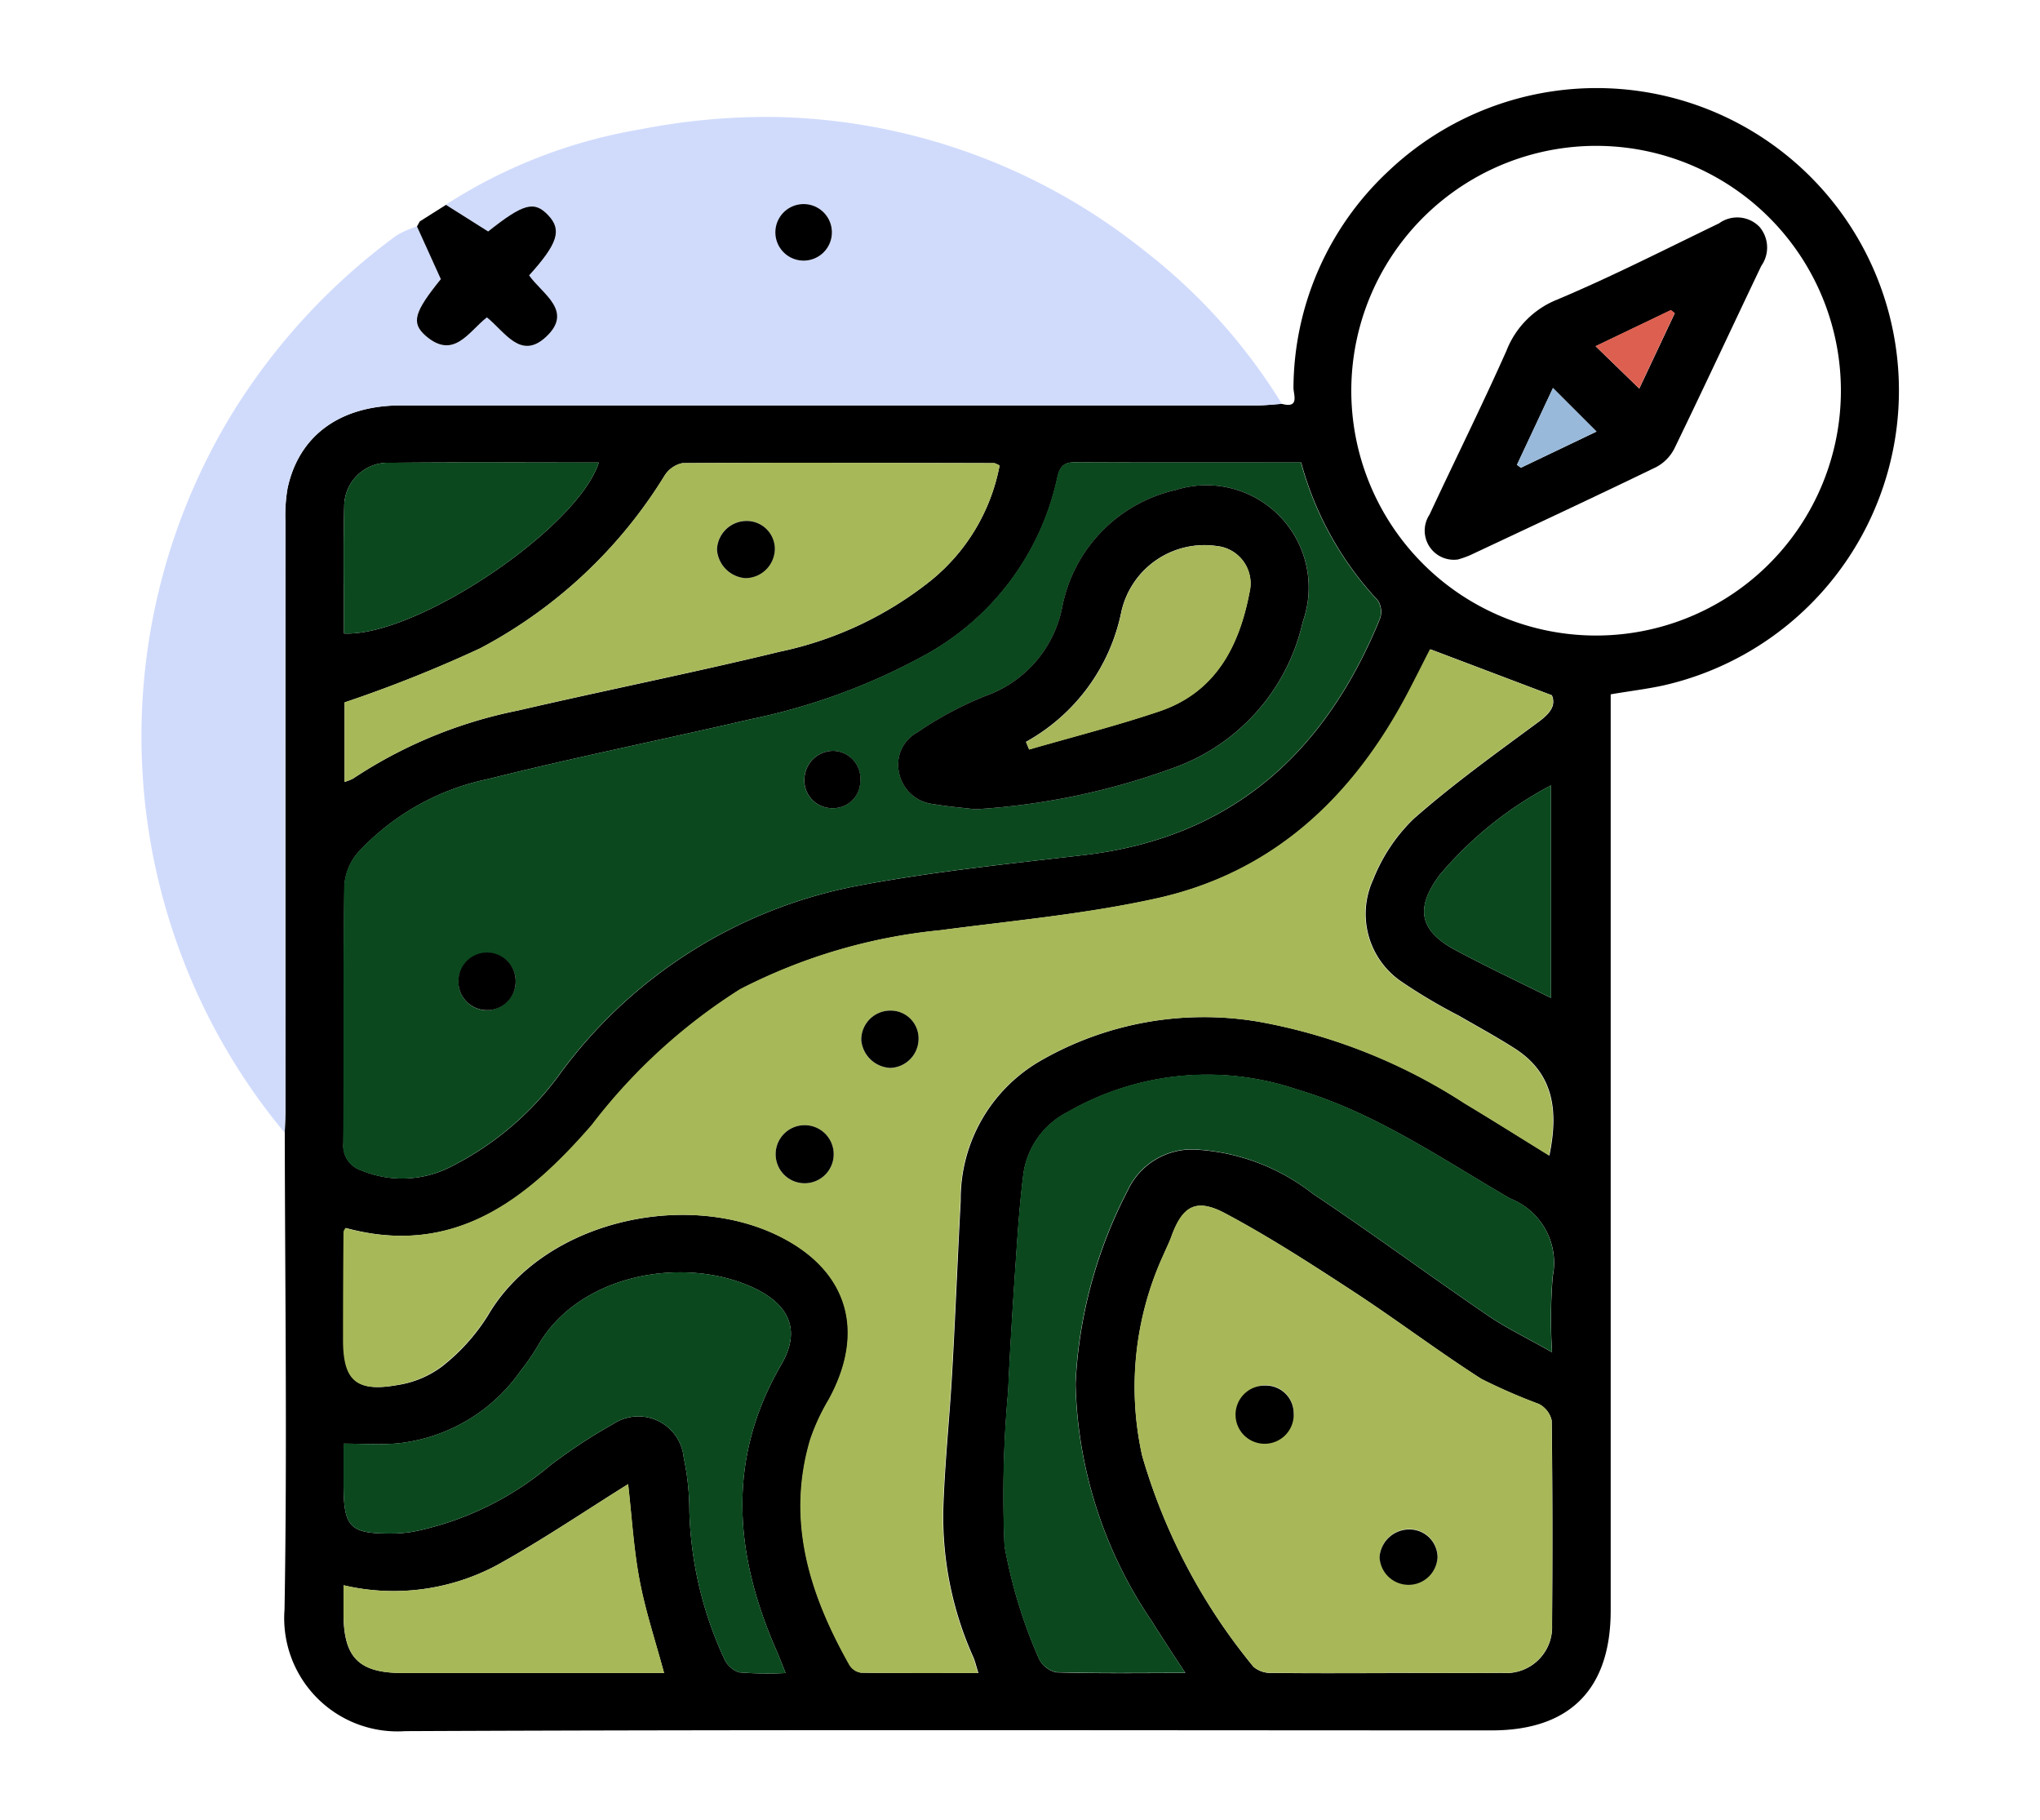 <svg xmlns="http://www.w3.org/2000/svg" width="74" height="66" viewBox="0 0 74 66"><g transform="translate(9624 8402)"><rect width="74" height="66" transform="translate(-9624 -8402)" fill="none"/><g transform="translate(-9654.628 -8445.482)"><g transform="translate(35.745 46.693)"><path d="M97.344,58.129c.662.181.418-.347.423-.593A10.813,10.813,0,0,1,101.2,49.7a10.968,10.968,0,1,1,9.974,18.644c-.6.13-1.2.2-1.9.32v.866q0,16.18,0,32.36c0,2.856-1.482,4.35-4.316,4.35-13.136,0-26.272-.032-39.408.027a4.108,4.108,0,0,1-4.382-4.412c.1-5.761.018-11.525.009-17.287.009-.28.024-.559.024-.839q0-10.664,0-21.328a5.829,5.829,0,0,1,.08-1.215c.412-1.913,1.911-3,4.112-3q15.522,0,31.044,0c.3,0,.606-.037.91-.056m5.395,8.908c.026-.027,0-.012-.008.01-.267.521-.527,1.046-.8,1.564-1.983,3.767-4.871,6.508-9.1,7.449-2.574.572-5.225.81-7.847,1.157a20.11,20.11,0,0,0-7.277,2.142,20.646,20.646,0,0,0-5.377,4.921c-2.335,2.69-4.994,4.808-8.936,3.739-.026.057-.065.1-.065.149q-.013,1.95-.018,3.9c0,1.483.469,1.913,1.96,1.645a3.589,3.589,0,0,0,1.6-.666A7.186,7.186,0,0,0,68.543,91.2c1.975-3.385,7.015-4.54,10.42-2.958,2.619,1.217,3.344,3.462,1.955,6a7.572,7.572,0,0,0-.671,1.452c-.875,2.954-.017,5.624,1.426,8.18a.592.592,0,0,0,.413.274c1.393.02,2.787.012,4.253.012-.082-.257-.119-.426-.187-.582a12.437,12.437,0,0,1-1.087-5.348c.05-1.651.228-3.3.321-4.95.118-2.085.2-4.172.311-6.258a5.784,5.784,0,0,1,2.9-5.07,11.9,11.9,0,0,1,7.9-1.417,20.309,20.309,0,0,1,7.482,2.963c1.018.611,2.022,1.244,3.072,1.893.33-1.612.172-2.973-1.264-3.889-.662-.423-1.356-.8-2.035-1.192a19.906,19.906,0,0,1-2.092-1.244,2.97,2.97,0,0,1-1-3.684,6.275,6.275,0,0,1,1.465-2.2c1.428-1.257,2.983-2.374,4.517-3.505.428-.315.659-.6.5-.979l-4.39-1.662m-4.7-6.781c-2.792,0-5.494.006-8.2-.007-.412,0-.559.149-.648.552a9.658,9.658,0,0,1-4.911,6.5,22.616,22.616,0,0,1-6.22,2.267c-3.17.736-6.363,1.379-9.519,2.169a8.876,8.876,0,0,0-4.72,2.665,2.058,2.058,0,0,0-.494,1.21c-.04,3.109-.009,6.22-.035,9.33a.938.938,0,0,0,.645.986,3.871,3.871,0,0,0,3.322-.165,10.949,10.949,0,0,0,3.909-3.36,17.426,17.426,0,0,1,10.735-6.786c2.72-.516,5.486-.8,8.239-1.121,5.378-.624,8.767-3.712,10.75-8.568a.768.768,0,0,0-.077-.673,11.869,11.869,0,0,1-2.782-5m3.075,43.9c1.4,0,2.806.013,4.209,0a1.664,1.664,0,0,0,1.818-1.729c.018-2.474.018-4.948-.013-7.422a.889.889,0,0,0-.465-.6,20.721,20.721,0,0,1-2.085-.909c-1.587-1.016-3.093-2.157-4.671-3.188-1.511-.987-3.033-1.971-4.623-2.817-1.061-.565-1.551-.262-1.955.851-.078.215-.183.42-.272.631a11.5,11.5,0,0,0-.783,7.312,21.419,21.419,0,0,0,4.037,7.651.948.948,0,0,0,.671.221c1.377.02,2.755.01,4.133.009M99.865,57.566a8.88,8.88,0,1,0,9.08-8.792,8.886,8.886,0,0,0-9.08,8.792m7.283,34.955a19.133,19.133,0,0,1,.024-2.744,2.5,2.5,0,0,0-1.539-2.823c-2.51-1.455-4.9-3.119-7.727-3.954a10.147,10.147,0,0,0-8.329.815,2.978,2.978,0,0,0-1.6,2.209c-.137,1.057-.208,2.123-.28,3.187-.107,1.573-.209,3.147-.278,4.722a41.479,41.479,0,0,0-.131,5.624,17.959,17.959,0,0,0,1.233,4.051.918.918,0,0,0,.644.528c1.516.047,3.034.024,4.68.024-.456-.7-.848-1.289-1.22-1.887a15.919,15.919,0,0,1-2.76-8.6,16.89,16.89,0,0,1,1.894-7.017,2.564,2.564,0,0,1,2.488-1.477,7.566,7.566,0,0,1,4.224,1.6c2.139,1.427,4.211,2.955,6.334,4.406.684.468,1.442.829,2.35,1.344M87.106,60.365a1.04,1.04,0,0,0-.189-.086c-3.771-.009-7.542-.024-11.312,0a1.007,1.007,0,0,0-.661.472,17.383,17.383,0,0,1-6.676,6.244,48.213,48.213,0,0,1-4.922,1.963v2.883a1.692,1.692,0,0,0,.316-.126,16.742,16.742,0,0,1,5.961-2.46c3.169-.734,6.36-1.372,9.521-2.139a13.08,13.08,0,0,0,5.479-2.585,7.051,7.051,0,0,0,2.483-4.163m-7.76,43.794c-.136-.337-.222-.567-.32-.791-1.539-3.492-1.845-6.949.164-10.4.715-1.23.313-2.19-1.074-2.814-2.511-1.131-6.253-.46-7.741,2.106a8.311,8.311,0,0,1-.649.945,6.226,6.226,0,0,1-4.477,2.625c-.618.051-1.244.008-1.939.008v1.427c0,1.653.211,1.857,1.91,1.831a5.584,5.584,0,0,0,.607-.063,11.147,11.147,0,0,0,4.97-2.4,19.477,19.477,0,0,1,2.294-1.509,1.653,1.653,0,0,1,2.557,1.218,9.338,9.338,0,0,1,.206,1.969,13.61,13.61,0,0,0,1.257,5.314.918.918,0,0,0,.546.508,12.762,12.762,0,0,0,1.69.024M73.63,97.31c-1.6,1-3.136,2.042-4.754,2.936a7.951,7.951,0,0,1-5.568.73c0,.377,0,.7,0,1.024,0,1.605.554,2.158,2.155,2.16q3.362,0,6.723,0h2.747c-.315-1.17-.677-2.255-.888-3.368-.215-1.136-.281-2.3-.415-3.482M63.324,66.458c2.644.122,8.479-3.817,9.244-6.2-2.534,0-5.056-.016-7.578.009a1.585,1.585,0,0,0-1.654,1.484c-.043,1.55-.012,3.1-.012,4.708m43.785,5.507a13.488,13.488,0,0,0-4.033,3.242c-.9,1.2-.753,2.024.561,2.729,1.135.608,2.3,1.156,3.471,1.738Z" transform="translate(-55.964 -46.693)"/><path d="M77.125,62.124c-.3.02-.607.056-.91.056q-15.522,0-31.044,0c-2.2,0-3.7,1.087-4.113,3a5.825,5.825,0,0,0-.079,1.215q-.007,10.664,0,21.328c0,.28-.016.559-.024.839A22.488,22.488,0,0,1,39.132,62.34a22.956,22.956,0,0,1,5.879-6.323,3.48,3.48,0,0,1,.743-.327l.867,1.911c-.951,1.178-1.1,1.58-.551,2.055,1.017.888,1.562-.157,2.222-.667.655.524,1.221,1.553,2.132.718,1.037-.951-.142-1.575-.6-2.242,1.042-1.153,1.193-1.644.7-2.172-.511-.547-.9-.438-2.187.58L46.8,54.9a18.745,18.745,0,0,1,7.046-2.73,23.893,23.893,0,0,1,4.832-.451,22.1,22.1,0,0,1,13.44,4.833,20.814,20.814,0,0,1,5.007,5.568M59.8,56.929a1.025,1.025,0,1,0-.033-2.05,1.025,1.025,0,1,0,.033,2.05" transform="translate(-35.745 -50.688)" fill="#d0dbfc"/><path d="M85.734,67.312l1.535.969c1.284-1.018,1.676-1.127,2.187-.58.493.528.342,1.019-.7,2.172.46.667,1.639,1.292.6,2.242-.911.835-1.477-.194-2.132-.718-.66.51-1.2,1.554-2.222.667-.544-.475-.4-.877.551-2.055L84.688,68.1h0l.1-.183.95-.6" transform="translate(-74.679 -63.097)"/><path d="M84.785,70.27l-.1.183.1-.183" transform="translate(-74.679 -65.45)" fill="#d0dbfc"/><path d="M111.108,146.159l4.389,1.661c.164.377-.067.664-.5.979-1.534,1.132-3.089,2.248-4.517,3.506a6.272,6.272,0,0,0-1.465,2.2,2.97,2.97,0,0,0,1,3.684,19.915,19.915,0,0,0,2.092,1.244c.679.4,1.373.769,2.035,1.192,1.435.916,1.593,2.277,1.264,3.889-1.051-.648-2.055-1.282-3.072-1.893a20.308,20.308,0,0,0-7.482-2.963,11.9,11.9,0,0,0-7.9,1.417,5.784,5.784,0,0,0-2.9,5.07c-.112,2.085-.193,4.173-.311,6.258-.093,1.651-.271,3.3-.321,4.949a12.442,12.442,0,0,0,1.086,5.348c.067.156.105.325.187.582-1.466,0-2.86.008-4.253-.012a.592.592,0,0,1-.413-.274c-1.443-2.556-2.3-5.226-1.426-8.18a7.566,7.566,0,0,1,.671-1.452c1.39-2.533.665-4.778-1.954-6-3.406-1.582-8.445-.428-10.42,2.957a7.188,7.188,0,0,1-1.678,1.848,3.591,3.591,0,0,1-1.6.666c-1.491.268-1.963-.161-1.96-1.645q0-1.951.017-3.9c0-.046.039-.092.065-.149,3.942,1.07,6.6-1.048,8.936-3.739a20.648,20.648,0,0,1,5.377-4.921,20.108,20.108,0,0,1,7.277-2.143c2.622-.346,5.272-.585,7.846-1.157,4.231-.941,7.118-3.682,9.1-7.449.273-.518.533-1.043.8-1.564.011-.022.035-.037.009-.01M88.38,165.518a1.053,1.053,0,1,0-.014-2.105,1.053,1.053,0,0,0,.014,2.105m3.121-6.261a1.055,1.055,0,0,0-1.044,1.072,1.107,1.107,0,0,0,1.051,1.007,1.059,1.059,0,0,0,1.026-1.014,1.01,1.01,0,0,0-1.034-1.064" transform="translate(-64.334 -125.815)" fill="#a7b859"/><path d="M106.355,113.016a11.865,11.865,0,0,0,2.782,5,.768.768,0,0,1,.077.673c-1.984,4.855-5.373,7.943-10.751,8.568-2.753.32-5.52.6-8.239,1.121a17.427,17.427,0,0,0-10.735,6.786,10.948,10.948,0,0,1-3.909,3.36,3.871,3.871,0,0,1-3.322.166.939.939,0,0,1-.645-.986c.026-3.11-.006-6.22.035-9.33a2.059,2.059,0,0,1,.494-1.21,8.876,8.876,0,0,1,4.72-2.665c3.156-.79,6.349-1.433,9.519-2.169A22.618,22.618,0,0,0,92.6,120.06a9.658,9.658,0,0,0,4.911-6.5c.089-.4.236-.554.648-.552,2.7.013,5.4.007,8.2.007M94.54,125.594a25.352,25.352,0,0,0,7.23-1.515,7.321,7.321,0,0,0,4.653-5.279,3.709,3.709,0,0,0-4.6-4.788,5.411,5.411,0,0,0-4.126,4.26,4.286,4.286,0,0,1-2.77,3.206,12.822,12.822,0,0,0-2.484,1.326,1.337,1.337,0,0,0-.652,1.512,1.419,1.419,0,0,0,1.242,1.091c.5.087,1.007.127,1.511.187m-16.671,6.272a1.039,1.039,0,1,0-1.113,1.017,1.075,1.075,0,0,0,1.113-1.017m12.5-7.331a1.01,1.01,0,0,0-.977-1.059,1.047,1.047,0,0,0-1.053.994,1.006,1.006,0,0,0,1.025,1.083.979.979,0,0,0,1-1.018" transform="translate(-64.282 -99.454)" fill="#0b481e"/><path d="M221.1,261.839c-1.378,0-2.755.01-4.133-.01a.945.945,0,0,1-.671-.221,21.406,21.406,0,0,1-4.037-7.651,11.5,11.5,0,0,1,.783-7.312c.09-.211.195-.416.273-.631.4-1.112.894-1.415,1.954-.851,1.591.847,3.112,1.831,4.623,2.817,1.578,1.031,3.084,2.172,4.671,3.188a20.676,20.676,0,0,0,2.085.909.89.89,0,0,1,.465.6c.031,2.473.031,4.948.013,7.422a1.663,1.663,0,0,1-1.818,1.729c-1.4.018-2.806,0-4.209,0m-3.34-9.435a1.007,1.007,0,0,0-1.035-.991,1.015,1.015,0,1,0,1.035.991m5.217,5.265a1.016,1.016,0,0,0-.985-1.039,1.082,1.082,0,0,0-1.117,1,1.052,1.052,0,0,0,2.1.037" transform="translate(-175.947 -204.372)" fill="#a8b859"/><path d="M208.567,231.778c-.909-.515-1.666-.876-2.351-1.344-2.123-1.452-4.195-2.98-6.334-4.406a7.565,7.565,0,0,0-4.224-1.6,2.565,2.565,0,0,0-2.488,1.477,16.893,16.893,0,0,0-1.894,7.017,15.917,15.917,0,0,0,2.76,8.6c.372.6.764,1.183,1.22,1.887-1.646,0-3.164.022-4.68-.024a.919.919,0,0,1-.644-.528,17.97,17.97,0,0,1-1.233-4.051,41.479,41.479,0,0,1,.132-5.624c.069-1.575.171-3.149.278-4.722.072-1.064.143-2.13.28-3.187a2.979,2.979,0,0,1,1.6-2.209,10.147,10.147,0,0,1,8.33-.814c2.827.834,5.217,2.5,7.727,3.954a2.5,2.5,0,0,1,1.539,2.823,19.129,19.129,0,0,0-.024,2.744" transform="translate(-157.382 -185.95)" fill="#0b481e"/><path d="M95.619,113.188a7.052,7.052,0,0,1-2.483,4.163,13.082,13.082,0,0,1-5.479,2.585c-3.16.767-6.352,1.4-9.521,2.139a16.746,16.746,0,0,0-5.962,2.461,1.68,1.68,0,0,1-.316.126v-2.883a48.17,48.17,0,0,0,4.921-1.963,17.381,17.381,0,0,0,6.676-6.244,1.009,1.009,0,0,1,.661-.472c3.771-.022,7.542-.006,11.312,0a1.081,1.081,0,0,1,.189.086m-8.152,3.026a1.021,1.021,0,0,0-1.017-1.015,1.077,1.077,0,0,0-1.083,1.04,1.116,1.116,0,0,0,1.028,1.034,1.072,1.072,0,0,0,1.071-1.059" transform="translate(-64.477 -99.516)" fill="#a7b859"/><path d="M87.712,271.236a12.723,12.723,0,0,1-1.69-.024.917.917,0,0,1-.546-.508,13.607,13.607,0,0,1-1.257-5.314,9.353,9.353,0,0,0-.206-1.969,1.653,1.653,0,0,0-2.557-1.218,19.472,19.472,0,0,0-2.294,1.509,11.149,11.149,0,0,1-4.97,2.4,5.644,5.644,0,0,1-.607.063c-1.7.026-1.91-.178-1.91-1.831v-1.427c.695,0,1.321.043,1.939-.008a6.226,6.226,0,0,0,4.477-2.625,8.335,8.335,0,0,0,.649-.945c1.488-2.566,5.23-3.237,7.741-2.106,1.388.625,1.79,1.585,1.074,2.814-2.008,3.453-1.7,6.91-.164,10.4.1.224.184.454.32.791" transform="translate(-64.33 -213.77)" fill="#0b481e"/><path d="M82,294.311c.135,1.182.2,2.346.416,3.482.21,1.113.572,2.2.888,3.368H80.552q-3.362,0-6.723,0c-1.6,0-2.15-.555-2.155-2.16,0-.323,0-.646,0-1.024a7.949,7.949,0,0,0,5.568-.73c1.617-.894,3.152-1.938,4.753-2.936" transform="translate(-64.329 -243.694)" fill="#a7b859"/><path d="M71.71,119.232c0-1.605-.03-3.157.012-4.708a1.585,1.585,0,0,1,1.654-1.484c2.522-.025,5.044-.009,7.578-.009-.765,2.383-6.6,6.322-9.244,6.2" transform="translate(-64.35 -99.467)" fill="#0b481e"/><path d="M268.018,170.324v7.709c-1.169-.582-2.337-1.13-3.471-1.738-1.315-.7-1.465-1.529-.561-2.729a13.489,13.489,0,0,1,4.033-3.242" transform="translate(-216.874 -145.052)" fill="#0b481e"/><path d="M149.293,69.241a1.025,1.025,0,1,1-.033-2.05,1.025,1.025,0,1,1,.033,2.05" transform="translate(-125.242 -63)"/><path d="M149.287,232.723a1.053,1.053,0,0,1-.014-2.105,1.053,1.053,0,1,1,.014,2.105" transform="translate(-125.24 -193.02)"/><path d="M164.584,210.288a1.01,1.01,0,0,1,1.034,1.064,1.059,1.059,0,0,1-1.026,1.014,1.107,1.107,0,0,1-1.051-1.007,1.055,1.055,0,0,1,1.044-1.072" transform="translate(-137.416 -176.846)"/><path d="M172.88,128.98c-.5-.061-1.011-.1-1.511-.188a1.418,1.418,0,0,1-1.242-1.091,1.336,1.336,0,0,1,.652-1.511,12.809,12.809,0,0,1,2.484-1.326,4.286,4.286,0,0,0,2.77-3.206,5.411,5.411,0,0,1,4.126-4.26,3.709,3.709,0,0,1,4.6,4.788,7.321,7.321,0,0,1-4.653,5.279,25.366,25.366,0,0,1-7.23,1.515m1.846-2.442.113.272c1.575-.457,3.169-.86,4.722-1.384,2.041-.69,2.9-2.359,3.274-4.327a1.361,1.361,0,0,0-1.179-1.666,3.089,3.089,0,0,0-3.476,2.4,6.982,6.982,0,0,1-3.454,4.7" transform="translate(-142.621 -102.84)"/><path d="M94.129,201.026a1.039,1.039,0,1,1-2.077-.063,1.039,1.039,0,1,1,2.077.063" transform="translate(-80.541 -168.614)"/><path d="M155.466,165.267a.979.979,0,0,1-1,1.018,1.006,1.006,0,0,1-1.025-1.083,1.047,1.047,0,0,1,1.053-.994,1.01,1.01,0,0,1,.977,1.059" transform="translate(-129.377 -140.186)"/><path d="M232.067,277.809a1.055,1.055,0,1,1-1.035-.991,1.007,1.007,0,0,1,1.035.991" transform="translate(-190.257 -229.776)"/><path d="M257.614,303.369a1.052,1.052,0,0,1-2.1-.037,1.082,1.082,0,0,1,1.117-1,1.016,1.016,0,0,1,.985,1.039" transform="translate(-210.588 -250.072)"/><path d="M264.816,81.991a1.056,1.056,0,0,1-1.008-1.631c.924-1.983,1.9-3.942,2.789-5.94a3.277,3.277,0,0,1,1.842-1.857c1.991-.839,3.92-1.824,5.868-2.764a1.124,1.124,0,0,1,1.467.123,1.152,1.152,0,0,1,.068,1.417c-1.05,2.2-2.081,4.418-3.147,6.614a1.556,1.556,0,0,1-.661.682c-2.243,1.086-4.5,2.139-6.759,3.2a3.592,3.592,0,0,1-.458.159m3.468-6.224-1.306,2.786.143.106,2.742-1.312-1.58-1.58m3.132.021,1.287-2.732-.141-.111-2.73,1.306,1.585,1.538" transform="translate(-217.069 -64.908)"/><path d="M140.041,124.428a1.072,1.072,0,0,1-1.071,1.059,1.116,1.116,0,0,1-1.028-1.034,1.077,1.077,0,0,1,1.083-1.04,1.021,1.021,0,0,1,1.017,1.015" transform="translate(-117.051 -107.73)"/><path d="M192.8,134.747a6.982,6.982,0,0,0,3.454-4.7,3.089,3.089,0,0,1,3.476-2.4,1.361,1.361,0,0,1,1.179,1.666c-.376,1.969-1.233,3.638-3.274,4.327-1.553.524-3.146.927-4.722,1.384l-.113-.272" transform="translate(-160.695 -111.049)" fill="#a7b759"/><path d="M281.206,99.815l1.58,1.58-2.742,1.312-.143-.106,1.306-2.786" transform="translate(-229.991 -88.956)" fill="#98b9da"/><path d="M295.441,88.849l-1.585-1.538L296.586,86l.141.111-1.287,2.732" transform="translate(-241.094 -77.969)" fill="#dd5f50"/></g></g></g></svg>
